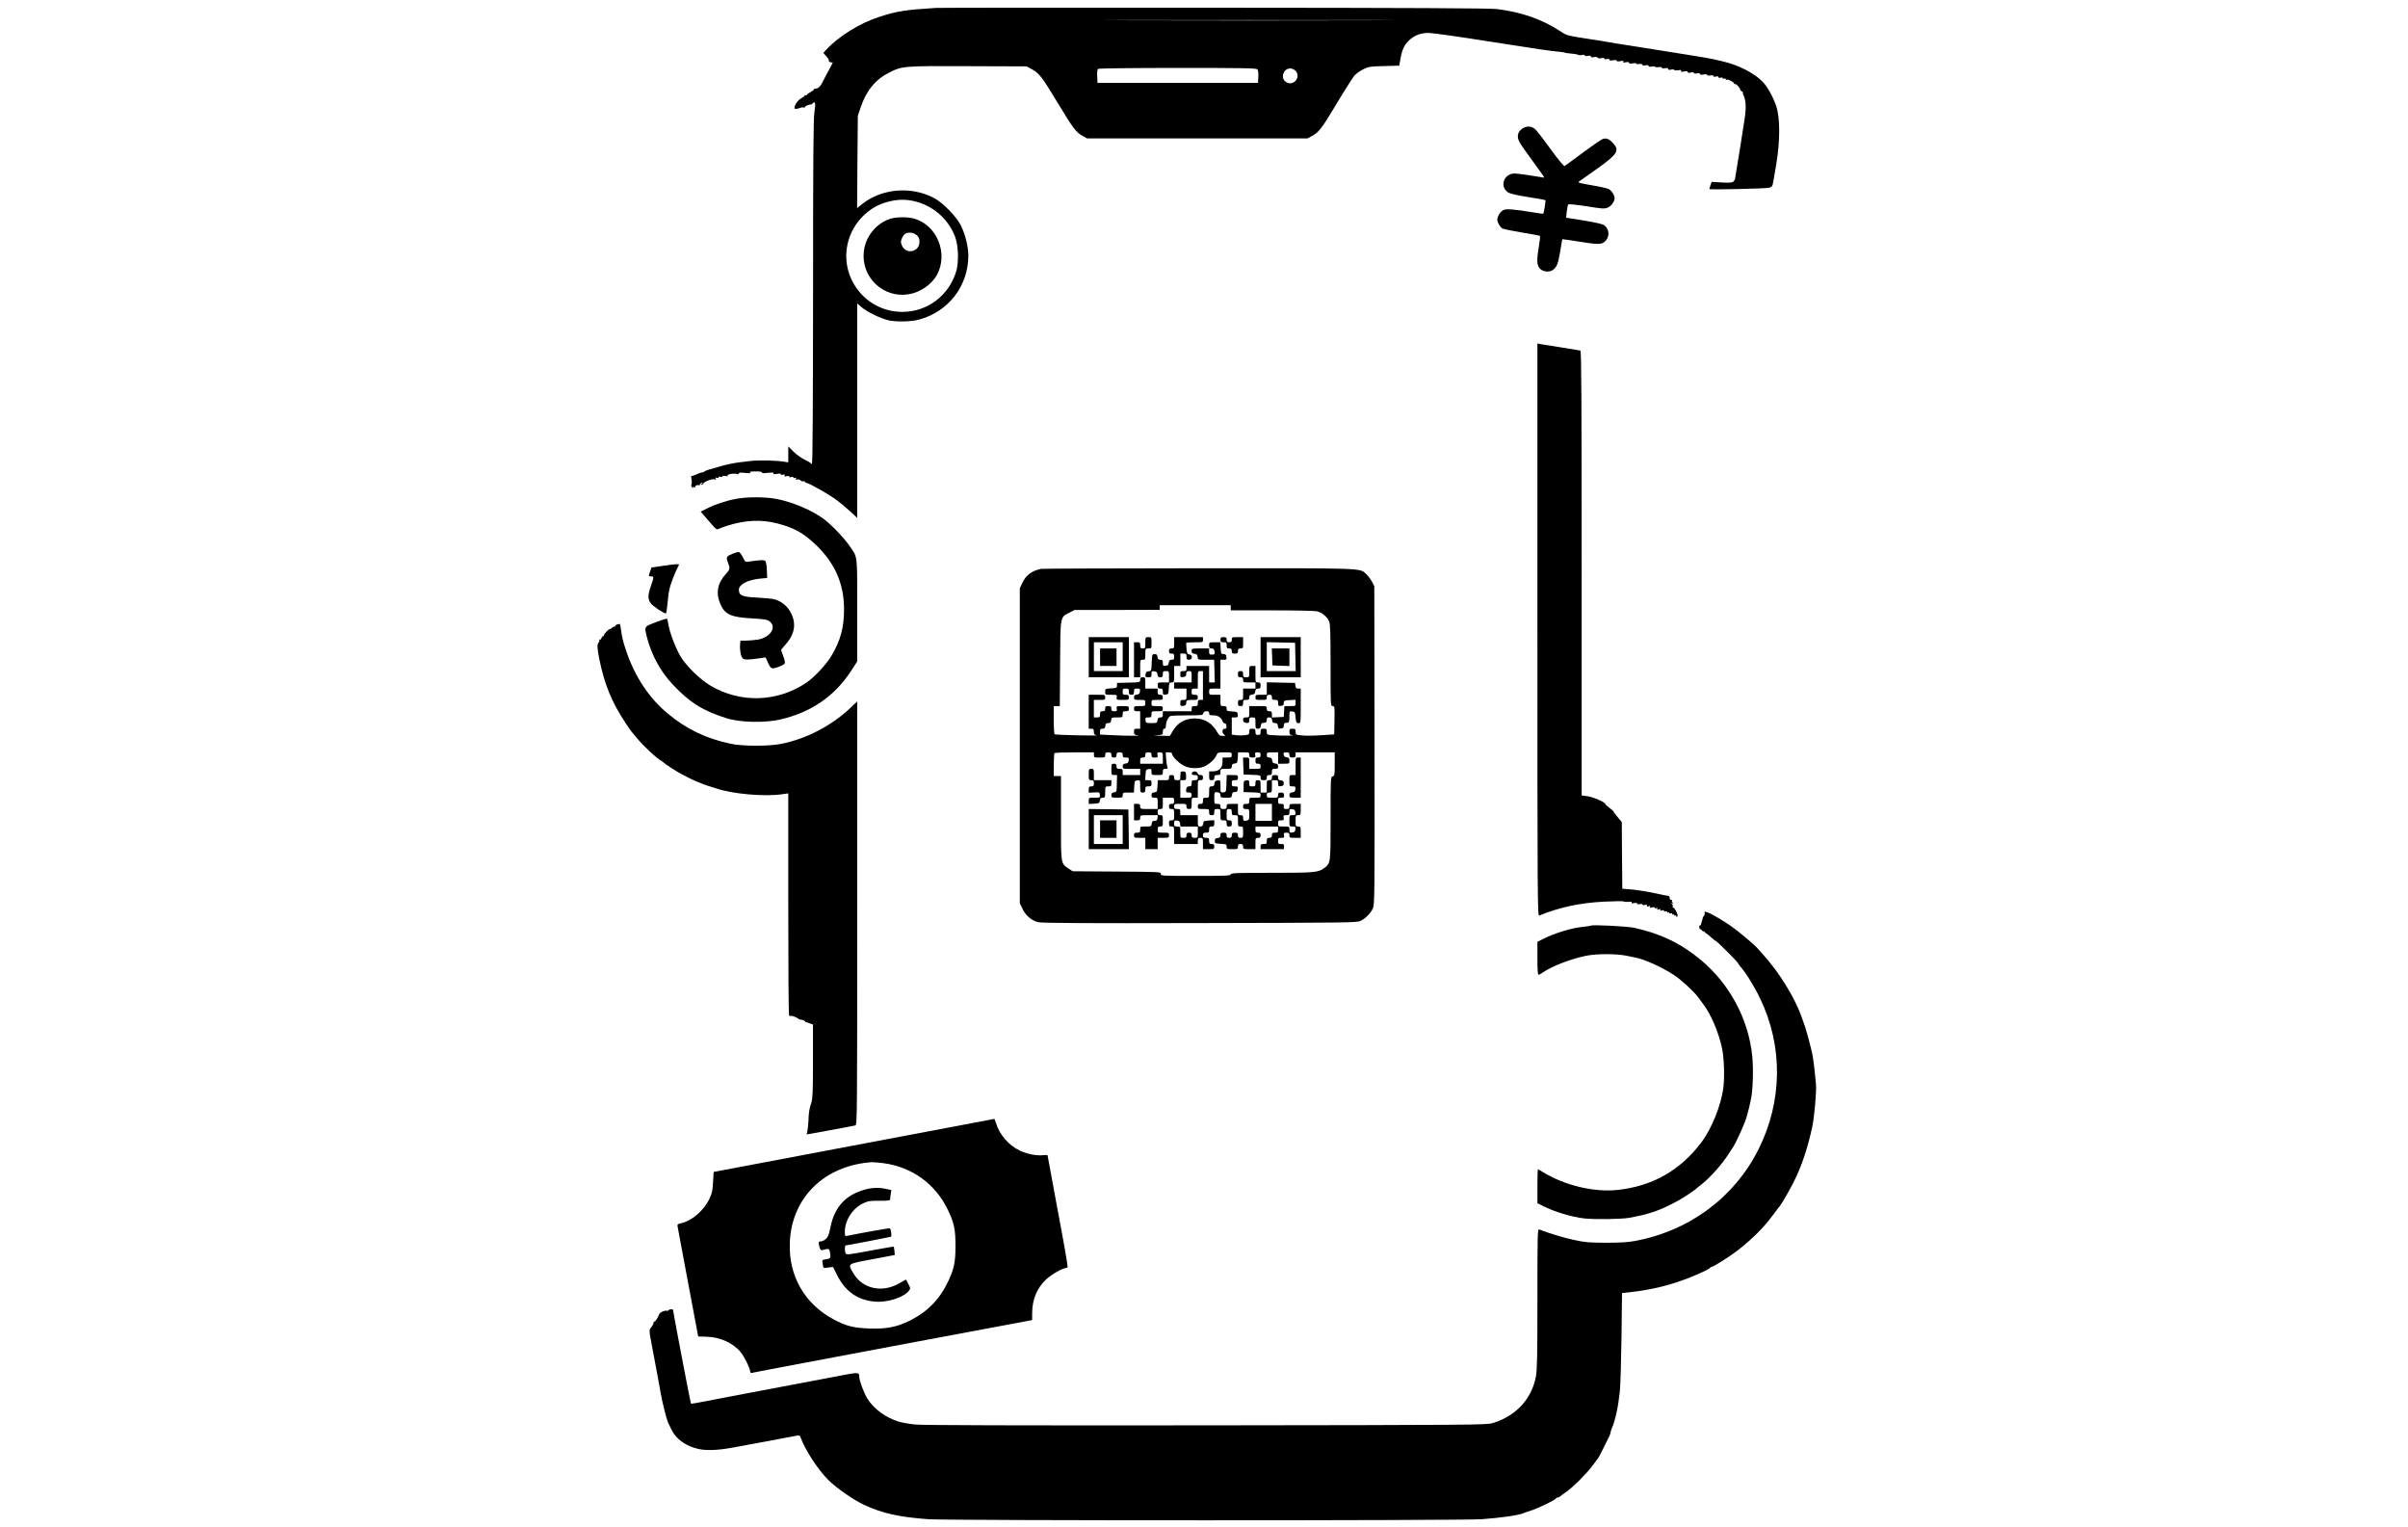 <?xml version="1.0" standalone="no"?>
<!DOCTYPE svg PUBLIC "-//W3C//DTD SVG 20010904//EN"
 "http://www.w3.org/TR/2001/REC-SVG-20010904/DTD/svg10.dtd">
<svg version="1.0" xmlns="http://www.w3.org/2000/svg"
 width="2340pt" height="1484pt" viewBox="0 0 2340 1484"
 preserveAspectRatio="xMidYMid meet">
<g transform="translate(0,1484) scale(0.1,-0.1)"
fill="#000000" stroke="none">
<path d="M9095 14763 c-292 -18 -376 -31 -545 -85 -189 -60 -396 -187 -517
-317 l-32 -35 30 -34 c16 -18 27 -37 24 -42 -6 -10 23 -22 36 -15 5 3 -7 -22
-26 -57 -20 -35 -49 -91 -66 -124 -26 -56 -52 -79 -81 -75 -5 1 -8 -3 -8 -7 0
-5 -16 -17 -35 -28 -19 -10 -35 -22 -35 -27 0 -4 -4 -5 -10 -2 -5 3 -10 2 -10
-3 0 -5 -16 -17 -36 -28 -31 -17 -64 -65 -64 -96 0 -9 34 -6 62 6 9 4 22 5 28
1 5 -3 10 -2 10 3 0 6 14 15 30 21 17 5 30 8 30 5 0 -3 7 2 16 11 27 27 32 4
18 -85 -10 -68 -13 -424 -13 -1747 -1 -1096 -4 -1664 -11 -1668 -5 -3 -10 -2
-10 2 0 5 -26 21 -58 36 -33 15 -81 49 -110 78 l-52 52 0 -78 0 -77 -32 5
c-77 14 -250 18 -338 8 -175 -20 -202 -25 -400 -83 -19 -5 -39 -14 -44 -19 -6
-5 -17 -9 -25 -9 -9 -1 -34 -9 -56 -20 -22 -10 -42 -17 -46 -14 -3 2 -3 -14 1
-36 4 -21 3 -43 -1 -47 -5 -5 -2 -18 7 -29 8 -10 12 -13 8 -5 -5 11 -3 13 10
8 9 -4 15 -3 12 2 -7 10 22 24 34 16 4 -3 10 2 14 10 3 8 11 15 18 15 9 0 8
-3 -2 -10 -9 -6 -10 -10 -3 -10 7 0 16 7 20 15 11 19 89 46 110 38 12 -5 14
-3 8 7 -6 10 -3 12 13 8 14 -4 20 -2 15 5 -4 6 2 8 15 5 12 -4 22 -2 22 4 0 5
13 7 33 3 21 -4 28 -3 18 3 -17 12 58 27 89 17 12 -4 20 -2 20 5 0 9 18 10 63
5 44 -4 58 -3 47 4 -11 8 3 11 53 11 46 0 66 -4 62 -11 -5 -7 12 -8 56 -3 46
5 60 4 55 -5 -6 -8 4 -10 35 -5 27 5 40 4 36 -3 -4 -6 4 -8 20 -5 19 4 24 2
18 -8 -6 -10 -2 -11 19 -6 16 4 26 2 26 -4 0 -7 8 -9 20 -5 11 4 20 2 20 -4 0
-6 7 -7 17 -4 12 5 14 3 8 -7 -6 -10 -3 -12 11 -8 11 3 26 -1 33 -9 7 -8 19
-12 27 -9 8 3 14 2 14 -3 0 -5 11 -12 24 -15 33 -8 205 -106 280 -160 33 -24
94 -74 134 -111 l72 -67 0 1042 0 1042 43 -37 c51 -44 182 -108 257 -126 75
-18 222 -15 298 5 288 77 481 326 482 622 0 87 -29 203 -72 292 -42 86 -177
225 -263 269 -222 116 -505 92 -695 -58 l-51 -41 3 449 4 448 27 80 c54 162
145 274 276 339 128 65 143 66 771 63 l565 -2 51 -27 c72 -38 99 -74 258 -337
146 -241 174 -279 240 -314 l41 -22 1070 0 1070 0 41 22 c70 37 97 72 243 316
79 132 157 254 173 273 16 18 55 46 86 61 53 26 67 28 203 31 l146 4 13 71
c15 85 36 130 82 174 51 49 112 73 190 73 37 0 308 -38 601 -85 484 -76 573
-89 687 -100 19 -2 35 -5 35 -6 0 -3 47 -9 85 -12 19 -1 40 -6 47 -10 7 -4 24
-5 38 -1 15 4 25 2 25 -5 0 -6 11 -8 30 -4 20 4 30 2 30 -7 0 -8 10 -9 29 -5
17 4 32 2 36 -5 4 -7 19 -9 36 -5 18 4 29 3 29 -4 0 -7 10 -9 25 -5 16 4 25 2
25 -6 0 -9 11 -10 35 -6 23 5 35 3 35 -4 0 -7 13 -9 36 -4 28 5 35 4 29 -6 -6
-9 0 -10 24 -5 21 4 31 3 31 -5 0 -9 11 -10 35 -6 19 4 35 3 35 -2 0 -5 14 -7
30 -4 19 3 30 0 30 -8 0 -8 10 -9 30 -5 20 4 30 3 30 -5 0 -8 10 -11 30 -7 16
4 31 3 34 -2 3 -4 19 -6 36 -3 18 2 30 0 30 -7 0 -6 11 -8 30 -4 21 4 30 2 30
-7 0 -9 9 -11 30 -6 17 3 30 1 30 -4 0 -5 16 -6 37 -3 27 5 34 3 29 -6 -6 -9
1 -11 28 -6 25 5 36 4 36 -5 0 -8 10 -9 30 -5 19 4 30 3 30 -4 0 -6 12 -8 30
-4 20 3 30 1 30 -6 0 -8 11 -10 35 -5 23 4 35 2 35 -5 0 -6 11 -8 30 -4 19 3
30 1 30 -6 0 -7 9 -9 25 -5 16 4 25 2 25 -6 0 -7 8 -9 20 -5 11 4 20 2 20 -4
0 -6 7 -8 15 -5 8 4 15 1 15 -6 0 -6 4 -8 10 -5 12 7 70 -22 70 -36 0 -6 4 -8
8 -5 10 6 52 -38 52 -54 0 -5 8 -14 18 -19 9 -6 13 -11 9 -11 -4 0 -3 -9 3
-20 25 -48 30 -121 14 -229 -13 -90 -74 -474 -88 -551 -3 -14 -5 -30 -5 -37
-1 -6 -8 -18 -16 -26 -12 -12 -34 -14 -113 -10 l-99 6 -12 -33 c-6 -18 -11
-35 -11 -37 0 -8 547 4 580 13 34 10 34 11 47 89 8 44 18 105 23 135 39 229
39 455 0 570 -29 86 -82 182 -127 231 -80 86 -239 168 -398 204 -38 9 -79 18
-90 21 -21 5 -144 26 -290 49 -130 20 -266 42 -377 60 -54 8 -140 22 -190 30
-51 7 -120 19 -153 25 -33 6 -103 18 -155 25 -254 39 -253 39 -314 79 -178
118 -381 189 -621 218 -74 8 -782 12 -2750 13 -1457 1 -2672 0 -2700 -2z
m4188 -120 c-629 -2 -1657 -2 -2285 0 -629 1 -115 2 1142 2 1257 0 1771 -1
1143 -2z m-1064 -477 c7 -9 11 -38 9 -73 l-3 -58 -780 0 -780 0 -3 64 c-2 45
1 67 10 72 7 5 356 9 774 9 645 0 763 -2 773 -14z m374 -18 c23 -27 22 -67 -5
-95 -43 -45 -121 -16 -121 45 0 72 79 103 126 50z m-3707 -1263 c180 -42 329
-172 394 -342 34 -88 39 -248 12 -340 -73 -237 -281 -393 -524 -393 -371 0
-633 363 -516 715 53 160 185 293 341 344 106 34 196 39 293 16z"/>
<path d="M8644 12712 c-135 -47 -235 -174 -250 -319 -26 -247 190 -452 435
-412 115 18 228 97 279 194 107 207 -3 475 -221 540 -68 20 -180 19 -243 -3z
m263 -156 c22 -19 28 -32 28 -66 0 -100 -132 -126 -171 -34 -12 29 -12 39 0
68 8 19 22 39 33 45 31 18 80 13 110 -13z"/>
<path d="M14781 13581 c-36 -33 -41 -73 -15 -122 8 -17 64 -97 123 -177 129
-177 126 -171 104 -166 -10 2 -78 13 -152 24 -115 17 -138 18 -166 6 -82 -34
-88 -141 -11 -180 17 -9 103 -28 190 -41 88 -14 162 -27 164 -30 4 -4 -15
-125 -21 -131 -2 -2 -41 3 -88 11 -192 32 -267 38 -298 25 -29 -12 -61 -61
-61 -95 0 -25 28 -73 50 -85 10 -6 96 -23 190 -39 93 -15 172 -30 175 -33 3
-3 -3 -58 -14 -123 -20 -126 -16 -168 18 -199 28 -26 86 -32 116 -12 42 28 56
60 76 182 10 64 20 118 21 120 2 1 71 -9 153 -22 202 -32 229 -32 266 5 45 45
37 120 -15 155 -16 10 -93 27 -197 44 l-170 27 6 60 c4 33 11 64 15 69 5 5 80
-3 178 -18 156 -25 172 -26 205 -13 35 15 67 59 67 92 0 29 -30 74 -58 89 -15
7 -85 23 -157 35 -133 23 -147 27 -129 39 6 4 84 59 173 122 203 145 223 178
152 254 -35 37 -64 48 -98 35 -15 -6 -102 -66 -193 -133 -91 -68 -170 -126
-176 -129 -7 -4 -61 62 -138 167 -69 96 -138 184 -152 195 -40 31 -94 28 -133
-8z"/>
<path d="M14940 8720 c0 -2646 1 -2782 18 -2775 194 80 399 124 632 135 102 5
186 6 188 2 1 -4 21 -6 43 -4 29 3 39 1 35 -7 -5 -7 3 -9 24 -5 19 4 30 2 30
-5 0 -7 9 -9 25 -5 14 3 25 2 25 -4 0 -5 12 -7 26 -4 20 4 25 2 19 -8 -5 -9
-2 -10 15 -5 17 5 20 4 15 -5 -6 -10 -1 -11 19 -6 15 4 26 2 26 -3 0 -6 7 -7
17 -4 11 5 14 3 8 -6 -6 -10 -2 -11 15 -6 16 5 20 4 15 -5 -5 -9 -2 -10 14 -5
12 4 21 2 21 -4 0 -6 7 -8 15 -5 8 4 15 1 15 -6 0 -6 5 -8 10 -5 6 3 10 2 10
-4 0 -6 7 -8 15 -5 8 4 15 1 15 -6 0 -6 5 -8 10 -5 6 3 10 1 10 -5 0 -6 5 -8
10 -5 6 3 10 1 10 -6 0 -9 3 -10 10 -3 13 13 -32 98 -45 87 -4 -5 -5 -2 -1 5
4 7 2 20 -6 29 -11 14 -11 16 2 8 12 -7 13 -6 3 7 -7 8 -9 18 -5 22 4 4 0 6
-8 4 -10 -2 -15 4 -14 17 0 15 -7 22 -25 23 -14 1 -52 9 -86 17 -79 19 -237
44 -300 47 l-50 3 -3 324 -2 324 -30 36 c-41 48 -45 54 -50 66 -2 6 -21 22
-42 38 -21 15 -38 31 -38 35 0 18 -117 69 -177 77 l-53 7 0 2159 c0 1719 -3
2160 -12 2163 -7 2 -92 16 -188 31 -96 15 -187 29 -202 32 l-28 6 0 -2783z"/>
<path d="M7157 9994 c-96 -17 -208 -54 -288 -95 l-60 -30 28 -32 c15 -18 50
-58 77 -89 41 -48 52 -56 68 -47 10 5 47 19 81 30 172 56 336 64 489 24 167
-43 255 -93 377 -209 185 -178 272 -377 273 -621 1 -179 -33 -306 -122 -456
-50 -84 -166 -209 -243 -261 -280 -190 -641 -202 -932 -30 -102 60 -237 192
-294 288 -48 83 -107 239 -117 313 -4 28 -10 51 -14 51 -13 0 -147 -48 -178
-64 -36 -19 -38 -29 -17 -111 45 -178 133 -339 254 -467 164 -174 292 -254
521 -326 131 -42 372 -47 524 -12 300 70 527 226 688 474 l58 90 0 499 c0 554
6 505 -73 621 -52 77 -174 205 -251 263 -118 88 -314 170 -474 198 -104 18
-271 18 -375 -1z"/>
<path d="M7123 9462 c-64 -26 -69 -34 -50 -84 23 -61 22 -70 -19 -114 -82 -89
-100 -187 -54 -292 44 -102 103 -129 308 -140 119 -7 147 -11 170 -29 75 -56
6 -160 -120 -178 -26 -4 -73 -8 -105 -9 l-58 -1 -3 -35 c-5 -52 7 -118 25
-136 16 -16 52 -16 175 2 l48 7 20 -45 c30 -68 38 -72 105 -47 31 11 59 27 62
35 3 8 -4 40 -16 70 -11 31 -21 57 -21 59 0 2 23 30 50 61 87 100 100 205 39
312 -33 59 -96 107 -160 121 -24 5 -97 12 -161 15 -146 7 -178 20 -178 77 0
50 85 95 202 107 l73 7 -3 74 c-1 41 -8 81 -14 89 -12 14 -46 13 -160 -4 -36
-5 -37 -4 -60 43 -13 26 -30 49 -38 50 -8 1 -34 -6 -57 -15z"/>
<path d="M6438 9342 l-107 -15 -15 -44 c-15 -43 -15 -43 10 -43 30 0 30 -2 -1
-94 -31 -92 -31 -124 -2 -166 18 -28 126 -99 148 -100 4 0 10 37 14 83 4 45 9
91 11 102 2 11 6 32 9 48 10 52 50 156 93 240 5 10 -35 7 -160 -11z"/>
<path d="M10115 9313 c-92 -20 -146 -62 -181 -138 l-24 -50 0 -1530 0 -1530
24 -50 c32 -70 91 -120 157 -135 40 -8 442 -11 1574 -8 1439 3 1522 4 1556 21
50 25 99 74 120 122 17 38 18 123 16 1585 l-2 1545 -23 44 c-13 24 -38 57 -55
73 -67 61 13 58 -1636 57 -828 -1 -1515 -3 -1526 -6z m1845 -378 l0 -25 403 0
c246 0 416 -4 439 -10 48 -14 97 -55 114 -97 11 -25 14 -116 14 -428 0 -390 0
-395 20 -395 20 0 20 -5 18 -137 l-3 -138 -125 -8 c-69 -5 -153 -6 -187 -2
-61 6 -63 7 -63 36 0 26 -4 29 -30 29 -27 0 -30 -3 -30 -29 0 -25 5 -30 28
-33 43 -6 -116 -7 -185 -1 -62 4 -63 5 -63 34 0 26 -4 29 -30 29 -27 0 -30 -3
-30 -30 0 -25 -4 -30 -25 -30 -21 0 -25 5 -25 30 0 27 -3 30 -30 30 -26 0 -30
-3 -30 -29 0 -26 -4 -29 -42 -34 -24 -3 -62 -3 -85 0 l-43 6 0 83 0 84 31 0
c27 0 30 3 27 28 -3 25 -7 27 -55 30 -49 3 -53 5 -53 28 0 20 -5 24 -30 24
-30 0 -30 1 -30 55 l0 55 -55 0 c-54 0 -55 0 -55 30 0 30 1 30 55 30 l55 0 0
140 0 140 31 0 c27 0 30 3 27 27 -2 22 -8 28 -28 28 -23 0 -25 4 -28 58 l-3
57 -54 0 c-54 0 -55 0 -55 -30 0 -25 4 -30 24 -30 17 0 25 -7 28 -25 6 -30 2
-35 -29 -35 -19 0 -23 5 -23 30 l0 30 -85 0 c-83 0 -85 0 -85 -24 0 -19 6 -25
28 -28 21 -2 28 -9 30 -30 3 -28 4 -28 82 -28 l79 0 3 -110 3 -110 -27 0 -28
0 0 80 0 80 -110 0 -110 0 0 -25 c0 -21 -5 -25 -30 -25 -27 0 -30 -3 -30 -31
0 -27 3 -30 28 -27 15 2 28 9 28 16 1 6 2 19 3 27 1 9 11 15 26 15 24 0 25 -3
25 -55 l0 -55 -85 0 -85 0 0 -30 0 -30 60 0 60 0 0 -55 c0 -54 0 -55 -30 -55
-27 0 -30 -3 -30 -31 0 -27 3 -30 28 -27 15 2 28 9 28 16 1 6 2 19 3 27 1 11
14 15 56 15 52 0 55 1 55 25 0 21 -5 25 -30 25 -27 0 -30 3 -30 30 0 27 3 30
30 30 l30 0 0 85 c0 84 0 85 25 85 l25 0 0 -140 0 -140 -25 0 c-21 0 -25 -5
-25 -30 0 -27 -3 -30 -30 -30 -25 0 -30 -4 -30 -25 l0 -25 -140 0 -140 0 0
-30 c0 -25 -4 -30 -24 -30 -19 0 -25 -6 -28 -27 -3 -27 -5 -28 -58 -28 -53 0
-55 1 -58 28 -3 24 0 27 27 27 28 0 31 3 31 30 0 30 1 30 55 30 52 0 55 1 55
25 0 24 -3 25 -55 25 -54 0 -55 0 -55 30 0 30 1 30 55 30 52 0 55 1 55 25 0
20 -5 25 -25 25 -21 0 -25 5 -25 30 l0 30 -60 0 -60 0 0 55 c0 52 -1 55 -25
55 -20 0 -25 -5 -25 -25 0 -24 0 -24 -112 -27 l-113 -3 0 -25 c0 -23 -4 -25
-58 -28 -56 -3 -57 -4 -57 -32 0 -30 0 -30 59 -30 57 0 58 -1 53 -25 -4 -24
-3 -25 57 -25 58 0 61 1 61 25 0 21 -5 25 -30 25 -27 0 -30 3 -30 30 0 27 3
30 30 30 27 0 30 -3 30 -30 0 -25 4 -30 25 -30 21 0 25 5 25 30 0 27 3 30 31
30 27 0 30 -3 27 -27 -2 -22 -9 -29 -30 -31 -22 -3 -28 -9 -28 -28 0 -22 3
-24 55 -24 54 0 55 0 55 -30 0 -30 -1 -30 -55 -30 -52 0 -55 -1 -55 -25 0 -21
5 -25 30 -25 l30 0 0 -85 0 -85 -30 0 c-27 0 -30 -3 -30 -29 0 -26 4 -30 33
-34 56 -7 -103 -7 -235 0 l-128 6 0 29 c0 23 4 28 24 28 19 0 25 6 28 28 2 21
8 27 28 27 20 0 26 6 28 28 3 26 6 27 58 27 53 0 54 0 54 30 0 27 3 30 30 30
25 0 30 4 30 25 0 24 -3 25 -61 25 -60 0 -61 -1 -57 -25 5 -22 2 -25 -23 -25
-24 0 -29 4 -29 25 0 21 -5 25 -30 25 -25 0 -30 -4 -30 -25 0 -20 -5 -25 -25
-25 -21 0 -25 -5 -25 -30 0 -27 -3 -30 -30 -30 l-30 0 0 85 0 85 55 0 c52 0
55 1 55 25 0 25 -1 25 -80 25 l-80 0 0 -165 0 -165 25 0 c21 0 25 -5 25 -29 0
-24 5 -31 28 -35 15 -2 -69 -3 -187 0 -117 2 -218 7 -222 10 -5 3 -9 66 -9
140 l0 134 30 0 29 0 3 414 c3 472 -1 447 93 495 l47 25 414 0 414 1 0 23 0
22 345 0 345 0 0 -25z m-210 -1025 c0 -17 7 -20 43 -20 44 0 76 -22 90 -63 4
-9 12 -16 19 -15 8 2 14 -9 16 -24 3 -23 -1 -28 -17 -28 -27 0 -29 -44 -3 -59
14 -9 11 -10 -16 -11 -27 0 -36 6 -50 31 -50 92 -125 139 -220 139 -97 0 -169
-41 -218 -126 l-26 -44 -91 2 c-68 1 -77 3 -34 5 56 4 57 5 57 33 0 20 5 30
15 30 10 0 15 10 15 30 0 37 23 85 45 94 9 3 83 6 165 6 139 0 148 1 153 20 3
14 14 20 31 20 19 0 26 -5 26 -20z m-1120 -405 c0 -24 3 -25 55 -25 52 0 55 1
55 25 0 21 5 25 30 25 25 0 30 -4 30 -25 0 -20 5 -25 25 -25 20 0 25 5 25 25
0 21 5 25 30 25 25 0 30 -4 30 -25 0 -21 5 -25 31 -25 27 0 30 -3 27 -27 -2
-22 -9 -29 -30 -31 -22 -3 -28 -9 -28 -28 0 -24 2 -24 85 -24 l85 0 0 -30 0
-30 -85 0 -85 0 0 30 c0 27 -3 30 -30 30 -25 0 -30 4 -30 25 0 20 -5 25 -25
25 -24 0 -25 -3 -25 -55 0 -53 1 -55 28 -55 l27 0 -2 -82 c-1 -81 -2 -83 -27
-86 -20 -3 -26 -9 -26 -28 0 -22 3 -24 55 -24 52 0 55 1 55 25 0 24 3 25 55
25 l54 0 3 58 c3 54 4 57 31 60 27 3 27 3 27 -57 0 -58 1 -61 25 -61 21 0 25
5 25 30 0 27 3 30 30 30 27 0 30 3 30 30 0 27 -3 30 -31 30 l-30 0 3 53 c3 48
5 52 31 55 24 3 27 0 27 -27 0 -31 0 -31 55 -31 54 0 55 0 55 30 0 26 4 30 26
30 21 0 25 3 19 18 -5 9 -10 45 -13 80 l-4 62 31 0 c21 0 31 -5 31 -15 0 -25
68 -92 117 -116 55 -27 140 -29 194 -7 48 21 104 71 119 108 12 29 14 30 81
30 67 0 69 -1 69 -25 0 -23 -4 -25 -45 -25 l-45 0 0 -43 c0 -57 -32 -89 -89
-91 l-41 -1 0 -42 c0 -39 2 -43 25 -43 20 0 25 5 25 25 0 21 5 25 30 25 27 0
30 3 30 30 0 30 1 30 55 30 52 0 55 2 55 24 0 19 6 25 28 28 25 3 27 7 30 56
l3 52 55 0 c51 0 54 -1 54 -25 0 -21 5 -25 31 -25 28 0 31 3 27 25 -5 22 -2
25 23 25 24 0 29 -4 29 -25 0 -20 -5 -25 -25 -25 -21 0 -25 -5 -25 -30 0 -25
4 -30 25 -30 20 0 25 -5 25 -25 0 -24 -3 -25 -55 -25 l-55 0 0 55 c0 55 0 55
-30 55 l-31 0 3 -82 3 -83 83 -3 c80 -3 82 -3 82 -27 0 -21 5 -25 30 -25 25 0
30 4 30 25 0 20 5 25 25 25 21 0 25 5 25 30 0 27 3 30 30 30 25 0 30 4 30 24
0 19 -6 25 -27 28 -22 2 -29 9 -31 31 -3 21 -9 27 -28 27 -19 0 -24 5 -24 25
0 24 3 25 55 25 l55 0 0 -55 0 -55 55 0 c54 0 55 0 55 29 0 25 -5 30 -27 33
-18 2 -27 10 -29 26 -3 19 1 22 26 22 25 0 30 -4 30 -25 0 -21 5 -25 30 -25
25 0 30 4 30 25 l0 25 190 0 190 0 0 -114 c0 -105 -1 -114 -20 -119 -20 -5
-20 -14 -20 -407 0 -442 1 -436 -62 -484 -58 -43 -91 -46 -510 -46 -347 0
-398 -2 -398 -15 0 -13 -44 -15 -340 -15 -332 0 -340 0 -340 20 0 19 -10 19
-428 22 l-428 3 -42 27 c-74 50 -73 39 -72 493 l0 405 -35 0 -35 0 0 108 c0
60 3 112 7 115 3 4 91 7 195 7 l188 0 0 -25z m560 0 c0 -21 5 -25 31 -25 28 0
31 3 27 25 -5 22 -2 25 23 25 28 0 29 -1 29 -55 l0 -55 -110 0 -110 0 0 30 c0
25 4 30 25 30 20 0 25 5 25 25 0 21 5 25 30 25 25 0 30 -4 30 -25z"/>
<path d="M10580 8455 l0 -195 195 0 195 0 0 195 0 195 -195 0 -195 0 0 -195z
m330 5 l0 -140 -140 0 -140 0 0 140 0 140 140 0 140 0 0 -140z"/>
<path d="M10690 8455 l0 -85 80 0 80 0 0 85 0 85 -80 0 -80 0 0 -85z"/>
<path d="M11130 8595 c0 -52 -1 -55 -25 -55 -21 0 -25 5 -25 30 0 27 -3 30
-30 30 l-30 0 0 -170 0 -170 30 0 30 0 0 85 c0 84 0 85 25 85 24 0 25 3 25 55
0 54 0 55 30 55 30 0 30 1 30 55 0 54 0 55 -30 55 -30 0 -30 -1 -30 -55z"/>
<path d="M11410 8595 c0 -52 -1 -55 -25 -55 -20 0 -25 -5 -25 -25 0 -20 5 -25
25 -25 21 0 25 -5 25 -30 0 -25 -4 -30 -24 -30 -19 0 -25 -6 -28 -27 -2 -22
-9 -29 -30 -31 -25 -3 -28 0 -28 27 0 26 -4 31 -24 31 -19 0 -25 6 -28 27 -2
22 -8 28 -28 28 -24 -1 -25 -3 -28 -82 -3 -81 -3 -82 -30 -85 -21 -2 -28 -9
-30 -30 -3 -25 0 -28 27 -28 28 0 31 3 31 31 0 27 3 30 28 27 21 -2 28 -9 30
-30 3 -22 9 -28 28 -28 20 0 24 5 24 30 0 27 3 30 30 30 30 0 30 -1 30 -55 l0
-55 -55 0 c-54 0 -55 0 -55 -30 0 -25 4 -30 25 -30 21 0 25 -5 25 -31 0 -27 3
-30 28 -27 26 3 27 6 30 61 3 53 5 57 27 57 24 0 25 2 25 80 l0 80 30 0 30 0
0 60 0 60 30 0 c27 0 30 -3 30 -30 0 -25 4 -30 25 -30 34 0 37 47 3 52 -20 3
-24 11 -28 56 -3 29 -4 55 -1 58 2 2 40 4 83 4 77 0 78 0 78 25 l0 25 -140 0
-140 0 0 -55z"/>
<path d="M11860 8625 c0 -21 5 -25 30 -25 27 0 30 -3 30 -30 0 -25 4 -30 25
-30 20 0 25 -5 25 -25 0 -21 5 -25 30 -25 25 0 30 4 30 25 0 20 5 25 25 25 24
0 25 3 25 55 l0 55 -55 0 c-52 0 -55 -1 -55 -25 0 -20 -5 -25 -25 -25 -20 0
-25 5 -25 25 0 21 -5 25 -30 25 -25 0 -30 -4 -30 -25z"/>
<path d="M12250 8455 l0 -195 195 0 195 0 0 195 0 195 -195 0 -195 0 0 -195z
m338 3 l3 -138 -141 0 -140 0 0 140 0 141 138 -3 137 -3 3 -137z"/>
<path d="M12362 8458 l3 -83 83 -3 82 -3 0 86 0 85 -85 0 -86 0 3 -82z"/>
<path d="M12140 8315 c0 -54 0 -55 -30 -55 -27 0 -30 3 -30 30 0 25 -4 30 -25
30 -21 0 -25 -5 -25 -30 0 -25 4 -30 25 -30 20 0 25 -5 25 -25 0 -24 3 -25 60
-25 l60 0 0 -30 0 -30 -60 0 -60 0 0 -55 c0 -52 -1 -55 -25 -55 -21 0 -25 -5
-25 -30 0 -25 4 -30 25 -30 21 0 25 5 25 30 0 27 3 30 30 30 25 0 30 4 30 24
0 19 6 25 28 28 21 2 28 9 30 31 3 21 9 27 28 27 20 0 24 5 24 30 0 25 -4 30
-25 30 -25 0 -25 1 -25 80 l0 80 -30 0 c-30 0 -30 -1 -30 -55z"/>
<path d="M12310 8150 l0 -60 -55 0 c-52 0 -55 -1 -55 -25 0 -24 3 -25 55 -25
52 0 55 1 55 25 0 20 5 25 25 25 20 0 25 -5 25 -25 0 -21 5 -25 30 -25 27 0
30 -3 30 -31 0 -27 3 -30 28 -27 21 2 27 8 27 28 0 23 4 25 58 28 l57 3 0 -31
c0 -30 0 -30 -54 -30 l-55 0 -3 -52 -3 -53 -57 -3 -58 -3 0 31 c0 25 -4 30
-25 30 -20 0 -25 5 -25 25 0 25 -1 25 -85 25 l-85 0 0 -55 c0 -54 0 -55 -30
-55 -25 0 -30 -4 -30 -24 0 -17 7 -25 25 -28 30 -6 35 -2 35 29 0 19 5 23 30
23 30 0 30 -1 30 -55 0 -52 2 -55 24 -55 19 0 25 6 28 28 2 15 9 28 16 28 6 1
19 2 27 3 9 1 15 11 15 26 0 20 5 25 24 25 19 0 25 -6 28 -27 2 -22 8 -28 28
-28 20 0 26 -6 28 -28 3 -24 7 -28 30 -25 21 2 27 8 27 28 0 14 6 26 13 26 6
1 19 2 27 3 11 1 15 14 15 57 0 54 0 55 28 52 25 -3 27 -7 32 -58 4 -49 8 -55
28 -56 22 -1 22 0 22 168 l0 168 -24 0 c-19 0 -25 6 -28 28 l-3 27 -137 3
-138 3 0 -61z"/>
<path d="M12590 7395 l0 -85 -30 0 c-30 0 -30 -1 -30 -55 0 -55 0 -55 31 -55
27 0 30 -3 27 -27 -2 -22 -9 -29 -30 -31 -22 -3 -28 -9 -28 -28 0 -22 3 -24
55 -24 l55 0 0 195 0 195 -25 0 c-25 0 -25 -1 -25 -85z"/>
<path d="M10580 7315 c0 -52 1 -55 25 -55 21 0 25 -5 25 -30 0 -25 -4 -30 -25
-30 -21 0 -25 -5 -25 -31 l0 -30 53 2 c50 3 52 2 55 -24 3 -26 2 -27 -52 -27
-56 0 -56 0 -56 -31 l0 -30 53 3 c48 3 52 5 55 31 3 21 9 27 28 27 22 0 24 3
24 55 0 54 0 55 30 55 27 0 30 3 30 30 l0 30 -85 0 -85 0 0 55 c0 52 -1 55
-25 55 -24 0 -25 -3 -25 -55z"/>
<path d="M11475 7342 c-3 -3 -5 -23 -5 -44 0 -36 -2 -38 -30 -38 -25 0 -30 4
-30 25 0 20 -5 25 -25 25 -20 0 -25 -5 -25 -25 0 -24 -3 -25 -55 -25 l-54 0
-3 -57 c-3 -55 -4 -58 -30 -61 -22 -3 -28 -9 -28 -28 0 -20 5 -24 30 -24 30 0
30 -1 30 -55 l0 -55 -85 0 c-84 0 -85 0 -85 25 0 21 -5 25 -30 25 l-30 0 0
-80 0 -80 30 0 c25 0 30 4 30 25 0 25 1 25 86 25 l85 0 -3 -27 c-2 -22 -8 -28
-28 -28 -20 0 -26 -6 -28 -27 -3 -27 -6 -28 -58 -28 -53 0 -54 0 -54 -30 0
-27 -3 -30 -30 -30 -25 0 -30 -4 -30 -25 0 -24 3 -25 55 -25 l55 0 0 -55 0
-55 60 0 60 0 0 55 0 55 55 0 c52 0 55 1 55 25 0 24 -3 25 -55 25 -54 0 -55 0
-55 30 0 25 4 30 25 30 24 0 25 3 25 55 0 52 -1 55 -25 55 -21 0 -25 5 -25 30
0 25 4 30 25 30 24 0 25 3 25 55 l0 55 55 0 c54 0 55 0 55 -30 0 -25 -4 -30
-25 -30 -20 0 -25 -5 -25 -25 0 -20 5 -25 25 -25 24 0 25 -3 25 -55 0 -52 -1
-55 -25 -55 -21 0 -25 -5 -25 -30 0 -25 4 -30 25 -30 25 0 25 -1 25 -85 l0
-85 115 0 115 0 0 30 c0 25 4 30 25 30 24 0 25 -3 25 -55 l0 -55 55 0 c52 0
55 1 55 25 0 20 -5 25 -25 25 -21 0 -25 5 -25 30 0 27 -3 30 -30 30 -25 0 -30
4 -30 25 0 21 5 25 30 25 27 0 30 3 30 30 0 25 4 30 25 30 21 0 25 5 25 31 l0
30 -52 -3 c-49 -3 -53 -5 -56 -30 -3 -22 -9 -28 -28 -28 -22 0 -24 3 -24 55
l0 55 -85 0 -85 0 0 30 c0 27 -3 30 -30 30 -25 0 -30 4 -30 25 0 24 3 25 60
25 57 0 60 -1 60 -25 0 -20 5 -25 25 -25 24 0 25 3 25 55 0 54 0 55 30 55 l30
0 0 85 c0 84 0 85 25 85 20 0 25 5 25 25 0 20 -5 25 -24 25 -15 0 -26 7 -28
18 -7 24 -52 22 -56 -1 -3 -13 4 -17 27 -17 26 0 31 -4 31 -25 0 -21 -5 -25
-30 -25 -27 0 -30 -3 -30 -30 0 -25 -4 -30 -24 -30 -17 0 -25 -7 -28 -25 -6
-30 -2 -35 29 -35 18 0 23 -5 23 -25 0 -24 -3 -25 -55 -25 l-55 0 0 85 0 85
29 0 c27 0 28 2 27 42 -1 35 -4 42 -24 43 -12 1 -24 -1 -27 -3z m-7 -504 l3
-28 85 0 84 0 0 -55 c0 -54 0 -55 -30 -55 -25 0 -30 4 -30 25 0 20 -5 25 -25
25 -20 0 -25 -5 -25 -25 0 -21 -5 -25 -30 -25 -30 0 -30 1 -30 55 0 54 0 55
-30 55 -27 0 -30 3 -30 31 0 27 3 30 28 27 21 -2 28 -9 30 -30z"/>
<path d="M11918 7228 c-3 -82 -3 -83 -30 -86 -28 -3 -28 -3 -28 58 0 61 0 61
-27 58 -22 -2 -29 -9 -31 -30 -3 -22 -9 -28 -28 -28 -22 0 -24 -3 -24 -55 0
-54 0 -55 -30 -55 -27 0 -30 -3 -30 -30 0 -25 -4 -30 -25 -30 -20 0 -25 -5
-25 -25 0 -24 3 -25 55 -25 54 0 55 0 55 -30 0 -25 4 -30 25 -30 21 0 25 5 25
30 0 27 3 30 30 30 30 0 30 -1 30 -55 0 -54 0 -55 30 -55 27 0 30 -3 30 -30 0
-25 4 -30 25 -30 21 0 25 5 25 30 0 25 -4 30 -25 30 -24 0 -25 3 -25 55 0 52
1 55 25 55 21 0 25 -5 25 -30 0 -27 3 -30 30 -30 30 0 30 -1 30 -55 0 -52 1
-55 25 -55 24 0 25 -3 25 -55 0 -52 -1 -55 -25 -55 -20 0 -25 5 -25 25 0 21
-5 25 -30 25 -25 0 -30 -4 -30 -25 0 -20 -5 -25 -25 -25 -20 0 -25 5 -25 25 0
21 -5 25 -30 25 -25 0 -30 -4 -30 -24 0 -19 -6 -25 -27 -28 -22 -2 -28 -8 -28
-28 0 -23 4 -25 58 -28 53 -3 57 -5 57 -27 0 -24 3 -25 55 -25 52 0 55 1 55
25 0 20 5 25 25 25 20 0 25 -5 25 -25 0 -24 3 -25 60 -25 l60 0 0 55 c0 52 1
55 25 55 20 0 25 5 25 25 0 20 -5 25 -25 25 -21 0 -25 5 -25 30 l0 30 110 0
110 0 0 -30 c0 -27 -3 -30 -30 -30 -25 0 -30 -4 -30 -25 0 -20 -5 -25 -25 -25
-21 0 -25 -5 -25 -30 0 -27 -3 -30 -30 -30 -25 0 -30 -4 -30 -25 l0 -25 113 0
113 0 2 25 c1 22 -2 25 -28 25 -27 0 -30 3 -30 30 0 27 3 30 31 30 28 0 31 3
27 25 -5 22 -2 25 23 25 24 0 29 -4 29 -25 0 -24 3 -25 55 -25 l55 0 0 55 c0
52 -1 55 -25 55 -24 0 -25 3 -25 55 0 52 1 55 25 55 24 0 25 3 25 55 l0 55
-55 0 c-52 0 -55 -1 -55 -25 0 -21 -5 -25 -29 -25 -24 0 -28 4 -26 25 3 22 -1
25 -26 25 -26 0 -29 4 -29 30 0 27 3 30 30 30 26 0 29 3 28 25 -2 20 -8 25
-30 25 -23 0 -28 -4 -28 -25 0 -24 -3 -25 -55 -25 -52 0 -55 1 -55 25 0 20 5
25 25 25 24 0 25 3 25 60 l0 60 30 0 c27 0 30 -3 30 -31 0 -27 3 -30 27 -27
22 2 28 8 28 28 0 20 -6 26 -28 28 -21 3 -27 9 -27 28 0 20 -5 24 -30 24 -25
0 -30 -4 -30 -25 0 -20 -5 -25 -25 -25 -24 0 -25 -3 -25 -60 l0 -60 -30 0 -30
0 0 60 c0 57 -1 60 -25 60 -21 0 -25 -5 -25 -30 0 -27 -3 -30 -30 -30 -27 0
-30 3 -30 31 0 27 -3 30 -27 27 -27 -3 -28 -5 -28 -58 l0 -55 83 -3 c80 -3 82
-3 82 -27 0 -24 -3 -25 -55 -25 -54 0 -55 0 -55 -30 0 -27 -3 -30 -30 -30 -25
0 -30 -4 -30 -25 0 -21 5 -25 30 -25 30 0 30 -1 30 -54 0 -49 -2 -54 -25 -58
-30 -6 -35 -2 -35 29 0 18 -5 23 -25 23 -24 0 -25 3 -25 55 l0 55 -55 0 c-52
0 -55 -1 -55 -25 0 -21 -5 -25 -30 -25 -25 0 -30 4 -30 25 0 21 -5 25 -30 25
-30 0 -30 1 -30 53 0 62 2 66 35 59 18 -3 25 -11 25 -28 0 -22 4 -24 54 -24
52 0 55 1 58 27 2 22 8 28 28 28 20 0 26 6 28 28 3 24 0 27 -27 27 -28 0 -31
3 -31 30 0 27 3 30 30 30 25 0 30 4 30 25 0 24 -3 25 -55 25 l-54 0 -3 -82z
m442 -280 l0 -83 -80 0 -80 0 0 83 0 82 80 0 80 0 0 -82z m228 0 c3 -25 0 -28
-27 -28 -31 0 -31 0 -31 -55 0 -55 0 -55 31 -55 27 0 30 -3 27 -27 -2 -22 -9
-29 -30 -31 -25 -3 -28 0 -28 27 0 31 0 31 -55 31 -54 0 -55 0 -55 30 0 27 3
30 29 30 26 0 29 3 25 25 -4 22 -1 25 26 25 27 0 30 3 30 31 0 27 3 30 28 27
21 -2 28 -9 30 -30z"/>
<path d="M10580 6785 l0 -195 195 0 195 0 -2 193 -3 192 -192 3 -193 2 0 -195z
m330 -5 l0 -140 -140 0 -140 0 0 140 0 140 140 0 140 0 0 -140z"/>
<path d="M10690 6785 l0 -85 80 0 80 0 0 85 0 85 -80 0 -80 0 0 -85z"/>
<path d="M5998 8773 c-10 -2 -18 -9 -18 -15 0 -6 -3 -9 -6 -5 -3 3 -14 -2 -25
-11 -11 -9 -22 -16 -24 -15 -8 4 -61 -52 -57 -59 2 -5 -1 -8 -7 -8 -5 0 -13
-9 -16 -20 -4 -11 -11 -17 -17 -14 -6 4 -8 2 -4 -4 3 -6 0 -16 -7 -24 -16 -16
-14 -57 6 -158 51 -250 121 -421 256 -625 25 -38 50 -75 56 -81 5 -6 28 -33
50 -60 65 -80 195 -201 244 -228 9 -5 18 -12 21 -16 9 -11 123 -85 167 -108
23 -11 50 -25 60 -31 46 -26 153 -71 203 -86 30 -9 66 -21 80 -25 157 -54 473
-82 643 -56 l57 8 0 -1063 c0 -585 3 -1075 7 -1087 3 -13 9 -19 12 -13 6 9 66
-12 81 -29 3 -3 16 -6 30 -8 13 -1 27 -7 31 -13 3 -6 8 -10 10 -10 2 1 19 -4
37 -11 l32 -12 0 -357 c0 -292 -3 -364 -15 -399 -19 -55 -27 -99 -29 -180 -2
-36 -6 -80 -10 -98 l-8 -33 39 6 c88 15 419 77 436 81 16 5 17 112 17 2062 l0
2057 -72 -68 c-182 -170 -423 -295 -666 -344 -121 -24 -375 -24 -492 1 -242
52 -429 142 -613 295 -182 151 -322 364 -405 616 -30 91 -37 120 -49 208 -3
26 -9 46 -12 46 -3 -1 -14 -3 -23 -6z"/>
<path d="M16565 5970 c4 -6 1 -18 -7 -27 -7 -9 -12 -19 -12 -22 1 -3 -2 -16
-7 -29 -5 -13 -9 -28 -9 -33 0 -5 -4 -9 -9 -9 -6 0 -9 -9 -8 -20 1 -10 3 -17
5 -15 3 2 13 -6 24 -18 11 -12 17 -15 13 -7 -4 10 -2 9 8 -2 8 -10 17 -18 20
-18 3 0 22 -16 43 -35 20 -19 41 -35 45 -35 10 0 219 -209 219 -219 0 -4 9
-17 19 -28 50 -53 139 -196 196 -316 223 -465 217 -995 -16 -1462 -233 -467
-671 -793 -1202 -892 -67 -12 -144 -17 -282 -17 -169 1 -204 4 -313 28 -101
22 -233 62 -334 101 -17 7 -18 -29 -18 -673 0 -556 -3 -694 -15 -757 -41 -218
-196 -384 -420 -451 -57 -18 -190 -19 -2785 -22 -1854 -2 -2757 1 -2824 8 -54
5 -124 17 -155 26 -130 38 -244 120 -312 225 -32 51 -79 175 -79 212 0 47 -6
47 -215 6 -110 -21 -405 -77 -655 -124 -250 -47 -524 -99 -608 -116 -85 -17
-156 -29 -158 -26 -4 4 -174 896 -174 911 0 10 -39 6 -45 -4 -4 -6 -10 -8 -15
-5 -14 8 -68 -15 -74 -33 -13 -34 -37 -72 -47 -72 -5 0 -9 -6 -9 -14 0 -7 -9
-25 -21 -40 -23 -29 -23 -27 6 -181 9 -49 23 -126 32 -170 8 -44 21 -114 29
-155 7 -41 19 -104 25 -140 13 -76 55 -244 70 -280 15 -34 50 -101 60 -114 54
-70 126 -115 222 -140 77 -21 192 -18 337 8 160 29 245 45 330 61 47 9 119 23
160 30 41 8 97 18 123 23 47 9 49 9 58 -17 47 -125 168 -310 269 -411 78 -77
243 -192 345 -240 183 -84 340 -119 627 -140 202 -14 5174 -14 5376 0 190 14
359 38 407 59 11 5 45 17 75 26 63 19 240 105 240 117 0 4 6 8 14 8 8 0 21 6
28 13 7 6 33 26 57 42 63 42 200 179 252 250 24 33 46 62 49 65 11 11 31 48
71 130 22 47 45 93 50 102 5 10 9 23 9 29 0 6 6 25 13 42 35 81 63 213 78 362
6 61 13 300 16 531 l5 421 57 6 c282 30 511 95 761 215 19 9 37 20 38 25 2 4
8 7 12 7 18 0 191 110 264 168 144 115 243 214 327 327 24 33 49 65 54 72 6 7
15 18 20 25 21 26 84 135 132 228 76 148 137 326 182 535 22 100 43 340 38
415 -10 123 -27 262 -38 310 -23 100 -65 253 -79 285 -4 11 -16 43 -25 70 -67
190 -228 448 -389 619 -15 17 -36 40 -45 51 -19 23 -170 150 -221 186 -19 13
-37 26 -40 29 -3 3 -51 34 -107 68 -91 56 -155 80 -138 52z"/>
<path d="M15460 5847 c-3 -2 -34 -7 -70 -11 -114 -10 -282 -61 -398 -120 l-52
-26 0 -160 c0 -109 3 -160 11 -160 6 0 23 8 37 19 90 63 271 133 424 165 101
21 295 21 396 0 42 -9 84 -17 92 -19 86 -17 260 -97 367 -168 75 -50 192 -158
234 -215 13 -19 34 -46 45 -61 76 -94 157 -282 189 -441 19 -91 25 -275 12
-375 -21 -172 -114 -403 -217 -538 -205 -270 -476 -423 -813 -458 -227 -24
-512 44 -719 171 -26 16 -50 30 -53 30 -3 0 -5 -74 -5 -165 l0 -165 52 -26
c115 -58 281 -108 405 -122 102 -11 359 -7 433 6 208 38 305 72 490 174 30 16
143 91 150 98 3 4 38 32 78 64 80 65 191 191 254 291 7 11 24 38 39 60 38 60
116 234 134 301 24 88 25 93 40 164 19 87 25 292 13 415 -35 360 -218 703
-498 937 -194 162 -393 258 -650 314 -71 15 -409 32 -420 21z"/>
<path d="M8740 3795 c-503 -95 -1115 -211 -1360 -257 l-445 -84 -6 -99 c-4
-85 -10 -110 -37 -166 -51 -107 -163 -205 -264 -231 -47 -11 -48 -13 -42 -42
3 -17 49 -263 102 -546 l97 -515 81 -2 c132 -3 263 -63 334 -153 35 -44 90
-157 90 -184 0 -14 5 -17 23 -13 12 3 240 47 507 97 267 50 724 136 1015 191
292 55 611 115 710 133 99 19 249 47 333 62 l152 29 0 65 c0 132 46 245 134
328 49 47 161 112 193 112 6 0 15 4 18 10 3 5 -39 249 -95 542 -55 294 -100
537 -100 542 0 5 -19 6 -41 3 -61 -8 -155 10 -226 43 -109 50 -201 156 -234
268 -7 23 -15 42 -18 41 -3 -1 -418 -79 -921 -174z m-161 -255 c283 -36 514
-203 635 -461 58 -121 71 -185 71 -344 0 -158 -14 -223 -70 -342 -83 -176
-201 -297 -373 -383 -125 -63 -229 -83 -392 -77 -155 5 -229 24 -350 89 -281
150 -437 422 -425 743 15 438 337 754 800 784 11 0 58 -4 104 -9z"/>
<path d="M8410 3284 c-191 -51 -300 -169 -340 -367 -15 -74 -24 -96 -45 -114
-14 -13 -34 -23 -44 -23 -27 0 -30 -7 -19 -51 8 -29 15 -38 27 -35 66 18 68
17 75 -15 12 -60 9 -66 -35 -73 -40 -6 -41 -8 -35 -38 3 -17 6 -35 6 -40 0 -6
19 -7 48 -3 l47 6 38 -76 c80 -162 202 -248 372 -261 119 -10 276 41 326 104
18 24 18 25 -3 65 -11 23 -21 43 -23 45 -1 1 -28 -13 -59 -32 -170 -102 -366
-60 -456 98 -53 91 -60 86 188 132 l217 41 -3 39 c-2 21 -5 40 -7 42 -1 2
-105 -16 -230 -39 -193 -37 -228 -41 -236 -28 -11 17 -12 79 -1 79 12 0 426
80 439 84 11 4 3 70 -10 82 -4 4 -275 -44 -409 -72 -27 -5 -28 -4 -28 39 0
113 78 231 182 278 45 21 68 24 156 23 86 0 102 2 102 15 0 9 3 32 6 52 l6 37
-51 11 c-68 15 -134 13 -201 -5z"/>
</g>
</svg>
